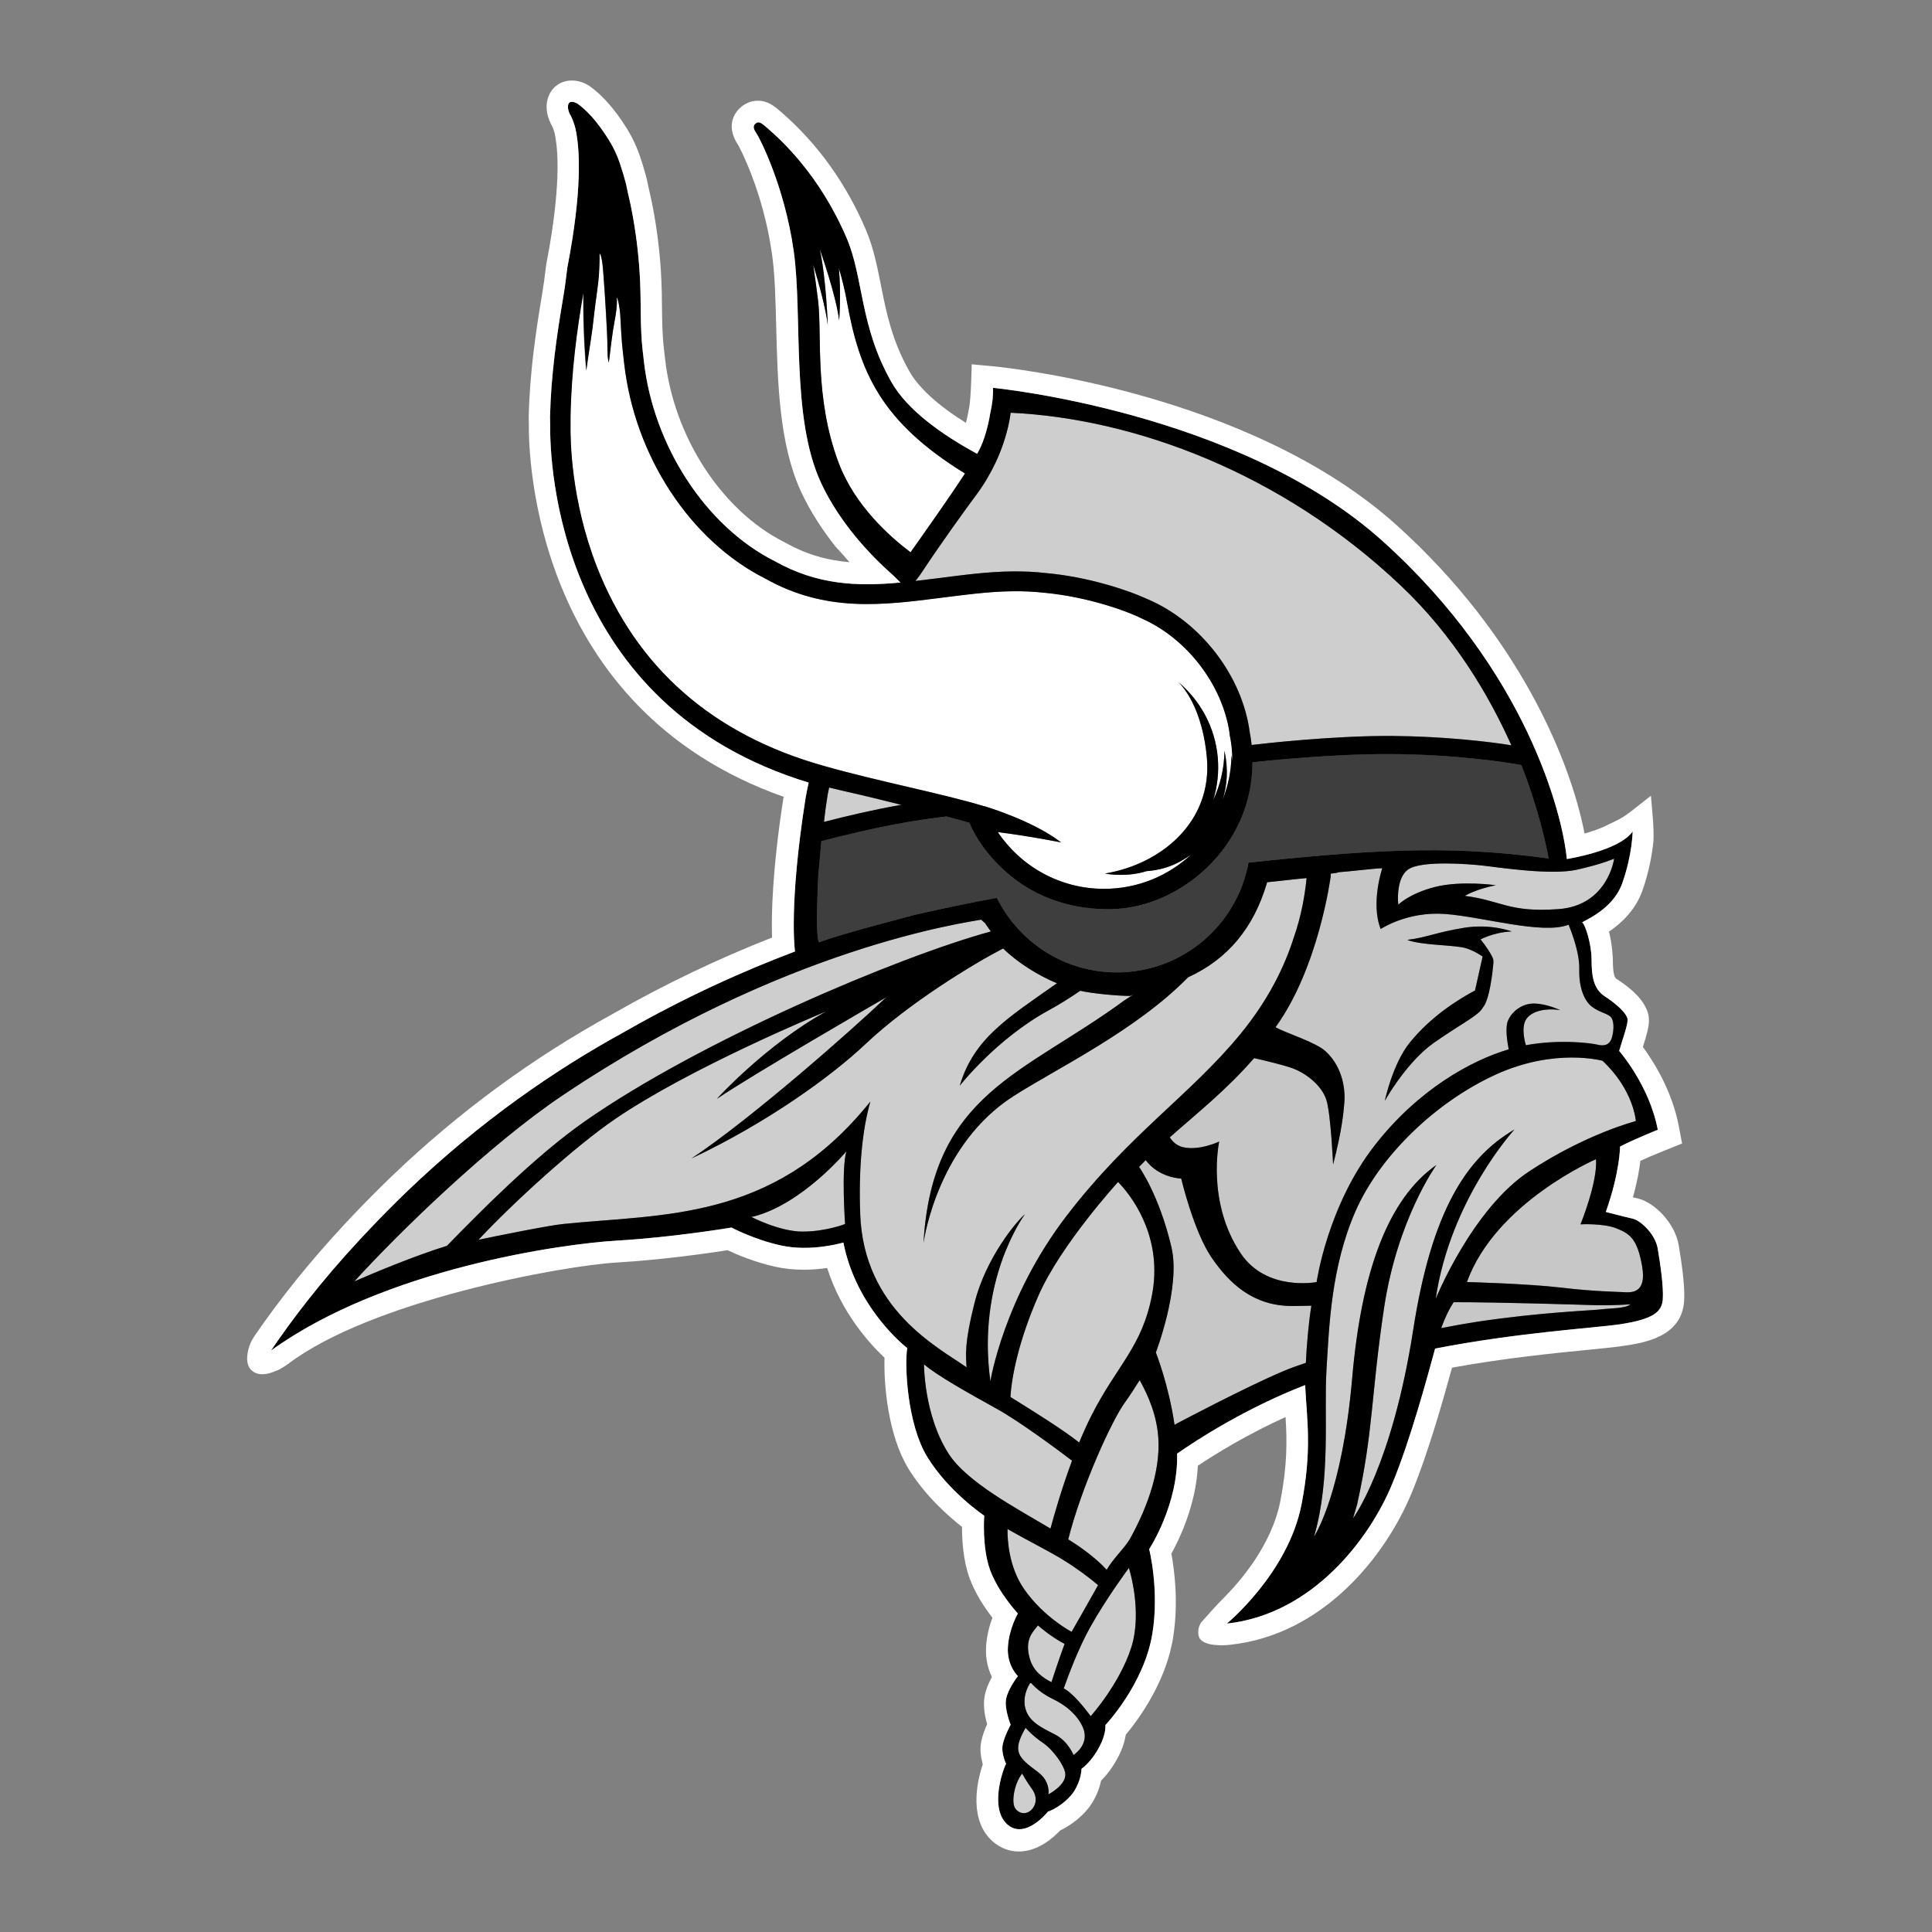<svg width="48" height="48" viewBox="0 0 48 48" fill="none" xmlns="http://www.w3.org/2000/svg">
<rect x="0" y="0" width="48" height="48" fill="#808080" stroke="none"/>
<path d="M24.214 32.359C24.501 31.229 25.28 30.312 25.465 30.165C25.465 30.165 24.255 31.779 24.604 34.316C24.604 34.316 24.937 32.237 26.505 30.197C28.072 28.158 29.578 27.203 30.825 25.679C31.518 24.832 31.912 24.019 32.145 23.288C32.336 22.742 32.423 22.208 32.461 21.815C32.124 21.845 31.802 21.886 31.478 21.918C31.475 21.931 31.474 21.943 31.471 21.952C31.146 23.04 30.516 23.822 29.517 24.28C28.211 25.612 26.263 26.538 25.175 27.235C23.257 28.464 22.942 30.89 22.942 30.89C23.152 27.168 25.434 26.687 27.928 24.858C27.98 24.82 28.105 24.748 28.156 24.71L28.078 24.742C27.767 24.742 27.129 24.684 26.836 24.614C26.563 24.802 26.298 24.966 26.052 25.101C24.748 25.813 23.842 26.974 23.842 26.974C24.194 25.796 25.019 25.299 26.256 24.428C25.794 24.237 25.277 23.915 24.92 23.563C24.191 23.94 22.58 24.918 21.508 25.932C20.65 26.744 19.058 27.894 17.177 28.78C18.655 27.802 21.149 25.604 22.023 24.771C22.023 24.771 18.745 26.664 17.807 27.3C17.807 27.3 19.027 25.953 20.536 25.123C20.536 25.123 17.2 26.49 15.279 27.801C14.286 28.48 12.765 29.862 11.885 30.801C12.246 30.724 13.616 30.446 13.982 30.409C16.449 30.156 19.146 30.348 21.509 27.503C21.547 27.457 21.587 27.41 21.622 27.369C21.416 28.072 21.328 29.058 21.367 30.158C21.453 32.533 23.299 33.471 24.012 33.97C23.994 33.678 23.95 33.387 24.212 32.361L24.214 32.359Z" fill="#CECECE"/>
<path d="M18.707 30.226L18.66 30.231C18.66 30.231 19.36 30.597 19.94 30.597C20.519 30.597 20.995 30.409 20.995 30.409C20.995 30.409 20.899 29.049 21.027 28.603C21.027 28.603 19.926 29.921 18.707 30.226V30.226Z" fill="#CECECE"/>
<path d="M24.458 20.033V20.03C24.458 20.03 25.645 20.378 26.362 20.93C26.362 20.93 25.584 20.771 24.789 20.672C25.36 21.522 26.328 22.083 27.43 22.083C28.264 22.083 29.021 21.76 29.588 21.235C29.452 21.33 29.324 21.403 29.224 21.452C28.952 21.583 28.684 21.629 28.482 21.642C28.028 21.787 27.572 21.725 27.454 21.703C27.463 21.702 27.472 21.697 27.483 21.696C28.851 21.459 30.127 20.414 29.983 18.819C29.921 18.138 29.713 17.411 29.285 16.951C29.82 17.408 30.186 18.061 30.253 18.813C30.287 19.183 30.244 19.543 30.14 19.879C30.314 19.505 30.415 19.09 30.421 18.652C30.522 19.121 30.485 19.522 30.375 19.865C30.511 19.526 30.589 19.159 30.595 18.773C30.604 18.817 30.609 18.86 30.616 18.904C30.616 18.901 30.616 18.898 30.616 18.895C30.616 18.665 30.592 18.44 30.545 18.224V18.192C30.362 17.002 29.491 15.868 28.378 15.37C28.046 15.197 27.033 14.823 25.938 14.724C25.442 14.668 24.91 14.674 24.258 14.742C23.967 14.773 23.684 14.81 23.407 14.845C21.919 15.035 20.516 15.215 19.012 14.372C17.148 13.432 15.769 11.335 15.506 9.033L15.477 8.782C15.439 8.465 15.425 8.129 15.407 7.805C15.381 7.518 15.328 7.361 15.322 7.397C15.319 7.419 15.325 7.445 15.325 7.466C15.326 7.712 15.267 7.956 15.229 8.195C15.184 8.48 15.125 9.023 15.122 9.005C15.117 8.982 15.11 8.959 15.107 8.938C15.094 8.859 15.091 8.779 15.09 8.7C15.088 8.54 15.085 8.378 15.076 8.218C15.056 7.815 14.988 6.639 14.956 6.49C14.948 6.451 14.931 6.317 14.892 6.294C14.896 6.433 14.89 6.572 14.882 6.709C14.867 7.069 14.786 7.496 14.75 7.855C14.715 8.215 14.654 8.569 14.599 8.927C14.583 9.026 14.562 9.223 14.559 9.191C14.559 9.185 14.559 9.178 14.557 9.17C14.538 8.95 14.483 8.244 14.487 7.441V7.277C14.48 7.307 14.475 7.339 14.47 7.371C14.339 8.143 14.184 9.217 14.168 10.375C14.168 10.409 14.171 10.505 14.17 10.557C14.162 10.917 14.178 12.415 14.821 14.068C15.801 16.582 17.7 18.251 20.466 19.026C21.836 19.415 23.378 19.705 24.452 20.03L24.458 20.033Z" fill="white"/>
<path d="M26.634 36.289C26.303 36.037 25.347 35.325 24.763 35C24.046 34.602 23.262 34.164 22.956 33.894C22.956 33.894 22.95 35.154 23.567 36.115C24.026 36.832 25.281 37.486 26.099 37.976C26.169 37.709 26.36 37.026 26.634 36.287V36.289Z" fill="#CECECE"/>
<path d="M25.103 34.707C25.696 35.076 26.415 35.524 26.81 35.839C26.906 35.608 27.008 35.378 27.118 35.163C27.753 33.912 28.375 33.465 28.622 32.161C28.869 30.856 28.249 29.856 27.777 29.364C27.777 29.364 26.357 30.917 25.8 32.184C25.304 33.312 25.131 34.223 25.103 34.705V34.707Z" fill="#CECECE"/>
<path d="M22.36 19.989C22.25 19.961 22.139 19.932 22.026 19.905C21.802 19.848 21.575 19.795 21.347 19.743C21.096 19.685 20.844 19.627 20.597 19.566C20.583 19.629 20.571 19.69 20.56 19.751C20.524 19.972 20.495 20.196 20.469 20.42C21.035 20.274 21.703 20.117 22.347 20.003C22.362 19.999 22.377 19.998 22.391 19.995C22.38 19.992 22.369 19.989 22.359 19.987L22.36 19.989Z" fill="#CECECE"/>
<path d="M23.974 11.763C21.877 10.468 21.355 9.237 21.038 7.475C20.987 7.191 20.919 6.921 20.842 6.665C20.902 7.333 20.848 7.957 20.848 7.957C20.768 7.312 20.365 6.181 20.365 6.181C20.526 6.908 20.566 8.078 20.566 8.078C20.519 7.666 20.339 7.022 20.203 6.573C20.252 6.898 20.292 7.203 20.322 7.454C20.429 8.323 20.223 9.876 20.838 11.504C21.236 12.556 22.102 13.33 22.621 13.719C23.051 13.113 23.602 12.334 23.974 11.762V11.763Z" fill="white"/>
<path d="M38.967 22.974C38.325 23.227 36.827 22.774 35.892 22.707C34.955 22.64 34.301 23.081 34.301 23.081C34.046 22.439 34.34 21.571 34.34 21.571C34.145 21.574 33.442 21.661 33.243 21.671C33.24 21.682 33.169 21.694 33.059 21.706C33.059 21.728 33.059 21.749 33.059 21.77C33.059 21.77 32.763 24.041 31.687 25.52C31.97 25.676 32.679 25.889 32.931 26.118C33.396 26.542 33.42 27.154 33.399 27.397C33.378 27.639 33.341 28.072 33.118 28.93C33.118 28.93 33.063 27.696 32.954 27.332C32.844 26.969 32.43 26.634 32.034 26.513C31.854 26.458 31.524 26.37 31.157 26.288C30.447 27.099 29.733 27.659 29.062 28.257C29.134 28.367 29.233 28.46 29.375 28.498C29.779 28.603 30.288 28.362 30.288 28.362C30.288 28.362 29.965 29.863 30.826 31.142C31.468 32.095 32.709 31.851 32.709 31.851C32.709 31.851 32.976 29.965 34.153 28.455C35.237 27.062 36.56 26.341 37.483 26.069C37.449 25.898 37.393 25.545 37.458 25.372C37.547 25.142 37.8 24.931 38.108 24.931C38.416 24.931 38.769 25.096 38.769 25.096C38.604 25.062 38.174 25.041 37.954 25.271C37.785 25.45 37.863 25.808 37.908 25.966C38.758 25.81 39.539 25.915 39.689 25.952C39.849 25.992 39.995 25.966 40.05 25.764C40.104 25.564 40.104 25.323 39.997 25.243C39.89 25.162 39.716 25.136 39.542 25.002C39.368 24.867 39.222 24.547 39.236 24.079C39.249 23.61 38.969 22.97 38.969 22.97L38.967 22.974ZM36.783 23.337C36.894 23.47 37.091 23.755 37.101 23.854C37.101 23.867 37.101 23.894 37.1 23.931C37.1 23.931 37.1 23.941 37.097 23.957C37.097 23.958 37.097 23.96 37.097 23.961C37.083 24.114 37.01 24.822 36.847 25.02C36.822 25.059 36.795 25.098 36.761 25.131C36.574 25.307 36.246 25.473 35.626 25.903C34.943 26.378 34.404 27.346 34.404 27.346C34.404 27.346 34.598 26.431 35.021 25.908C35.544 25.259 36.226 24.831 36.645 24.608L36.834 23.763C36.69 23.667 36.508 23.568 36.331 23.535C35.965 23.471 35.349 23.479 34.972 23.357C34.973 23.354 34.976 23.349 34.976 23.349C35.428 23.294 35.692 23.162 36.363 23.052C37.034 22.942 37.553 23.14 37.553 23.14C37.101 23.163 36.783 23.339 36.783 23.339V23.337Z" fill="#C7C7C7"/>
<path d="M34.993 21.597C34.663 21.816 34.74 22.478 34.74 22.478C34.74 22.478 35.004 22.204 35.653 22.037C36.303 21.873 37.162 21.993 37.162 21.993C36.666 22.092 36.392 22.257 36.392 22.257C37.316 22.378 37.482 22.675 38.715 22.588C39.949 22.5 40.103 21.333 40.103 21.333C40.103 21.333 39.816 21.465 39.179 21.607C38.54 21.751 37.252 21.552 36.866 21.508C36.48 21.464 35.324 21.375 34.994 21.597H34.993Z" fill="#CECECE"/>
<path d="M22.745 14.434C22.941 14.412 23.141 14.386 23.346 14.36C23.626 14.323 23.913 14.286 24.208 14.256C24.894 14.183 25.462 14.177 25.988 14.238C27.031 14.332 28.03 14.663 28.505 14.884C29.826 15.443 30.866 16.788 31.051 18.195H31.049C31.057 18.234 31.065 18.273 31.071 18.312C31.074 18.328 31.075 18.341 31.077 18.356C31.084 18.407 31.091 18.457 31.097 18.508C31.425 18.469 33.147 18.274 34.584 18.283C35.865 18.292 37.002 18.425 37.55 18.515C36.988 17.263 36.119 15.794 34.807 14.55C31.838 11.739 28.171 10.395 25.108 10.255C25.108 10.255 25.06 10.804 24.729 11.505C24.612 11.754 24.459 12.023 24.258 12.293C23.97 12.68 23.393 13.476 22.862 14.279C22.844 14.306 22.745 14.433 22.745 14.433V14.434Z" fill="#CECECE"/>
<path d="M26.624 40.542C26.624 40.542 26.935 39.994 27.282 39.382C27.065 39.198 26.772 38.977 26.41 38.752C26.082 38.55 25.521 38.269 25.031 37.987C25.028 38.254 25.062 38.929 25.443 39.478C25.928 40.18 26.624 40.54 26.624 40.54V40.542Z" fill="#CECECE"/>
<path d="M24.618 23.14C24.569 23.073 24.52 23.005 24.475 22.934L24.374 22.848C24.034 22.916 19.48 23.514 13.972 27.217C12.147 28.443 9.909 30.62 8.803 31.834C9.276 31.627 10.297 31.2 11.104 30.951C11.927 30.104 13.282 28.733 14.522 27.863C17.396 25.851 22.311 23.769 24.618 23.14V23.14Z" fill="#CECECE"/>
<path d="M37.992 29.101C39.413 28.165 40.642 27.853 40.642 27.853C40.642 27.853 40.593 27.084 39.817 26.355C39.817 26.355 38.639 26.024 37.164 26.696C35.687 27.368 34.282 28.709 33.675 30.097C33.069 31.485 33.022 32.952 32.957 34.032C32.891 35.112 33.071 36.725 32.647 38.177C32.647 38.177 33.343 37.148 33.596 34.242C33.825 31.605 34.478 29.792 35.689 28.943C35.689 28.943 34.72 30.287 34.389 32.49C34.058 34.693 34.125 35.552 33.718 37.381L33.617 37.724C33.617 37.724 34.587 36.426 35.112 33.042C35.571 30.084 36.438 28.757 37.628 28.063C37.628 28.063 36.035 29.793 35.67 32.27C35.67 32.27 36.574 30.039 37.994 29.102L37.992 29.101Z" fill="#CECECE"/>
<path d="M30.097 31.238C29.654 30.585 29.347 29.28 29.347 29.28C29.347 29.28 28.792 29.268 28.464 28.821C28.409 28.878 28.354 28.933 28.299 28.991C28.299 28.991 28.799 29.685 29.104 30.991C29.336 31.984 28.715 33.601 28.715 33.601C28.715 33.601 29.037 34.412 29.181 35.399C29.2 35.387 29.22 35.375 29.24 35.364C29.24 35.364 30.973 34.446 31.904 34.057C32.05 33.996 32.236 33.929 32.444 33.858C32.463 33.469 32.502 32.936 32.581 32.438C32.402 32.443 32.238 32.446 32.099 32.446C31.141 32.446 30.544 31.891 30.099 31.238H30.097Z" fill="#C7C7C7"/>
<path d="M39.606 32.425C39.133 32.411 37.28 32.351 36.128 32.351C36.123 32.351 36.119 32.351 36.114 32.351C35.998 32.533 35.907 32.725 35.806 32.995C36.128 32.932 36.438 32.876 36.721 32.833C38.291 32.597 39.582 32.556 39.791 32.528C40 32.501 40.373 32.514 40.512 32.403C40.512 32.403 40.078 32.438 39.606 32.425V32.425Z" fill="#C7C7C7"/>
<path d="M25.588 41.222C25.678 41.523 25.901 41.678 26.122 41.794C26.264 41.343 26.448 40.842 26.448 40.842C26.111 40.671 25.785 40.383 25.785 40.383C25.66 40.545 25.442 40.731 25.587 41.222H25.588Z" fill="#CECECE"/>
<path d="M40.158 30.516C39.827 30.384 39.266 30.417 39.266 30.417C39.266 30.417 39.696 29.37 39.652 28.799C39.652 28.799 37.159 29.872 36.445 31.851C36.445 31.851 37.94 31.889 38.778 31.988C39.615 32.087 40.16 32.09 40.346 32.103C40.534 32.113 40.918 32.135 40.798 31.453C40.677 30.769 40.489 30.649 40.158 30.516V30.516Z" fill="#C7C7C7"/>
<path d="M25.394 44.063C25.198 44.307 25.109 44.796 25.233 44.943C25.356 45.089 25.53 45.071 25.639 44.949C25.747 44.827 25.779 44.635 25.628 44.432C25.507 44.267 25.394 44.063 25.394 44.063Z" fill="#CECECE"/>
<path d="M28.314 34.287C28.209 34.457 28.041 34.717 27.944 34.85C27.632 35.27 26.866 36.939 26.54 38.246C26.638 38.307 26.726 38.363 26.801 38.415C27.161 38.667 27.373 38.868 27.494 39.003C27.651 38.725 27.957 38.441 28.079 38.22C28.529 37.404 28.874 36.44 28.761 35.561C28.685 34.959 28.413 34.478 28.313 34.287H28.314Z" fill="#CECECE"/>
<path d="M25.909 43.298C25.648 43.121 25.48 42.925 25.48 42.925C25.132 43.523 25.3 43.663 25.781 44.018C26.109 44.261 26.046 44.578 26.046 44.578C26.046 44.578 26.496 44.349 26.467 44.061C26.447 43.869 26.171 43.475 25.91 43.298H25.909Z" fill="#CECECE"/>
<path d="M27.08 40.437C26.802 40.937 26.552 41.594 26.427 41.947C26.453 41.962 26.479 41.977 26.502 41.992C26.763 42.168 27.097 42.638 27.097 42.638C27.097 42.638 27.812 41.841 28.104 40.938C28.395 40.035 28.047 38.955 28.047 38.955C28.047 38.955 27.478 39.721 27.08 40.438V40.437Z" fill="#CECECE"/>
<path d="M26.15 42.206C25.793 42.035 25.605 41.797 25.605 41.797C25.605 41.797 25.392 42.086 25.471 42.427C25.55 42.769 25.867 42.917 26.205 43.088C26.542 43.259 26.67 43.602 26.67 43.602C26.909 43.434 27.028 43.176 26.896 42.896C26.763 42.615 26.508 42.377 26.151 42.206H26.15Z" fill="#CECECE"/>
<path d="M37.797 19.008C37.402 18.935 36.145 18.744 34.583 18.733C33.164 18.724 31.453 18.901 31.115 18.939C31.115 18.941 31.115 18.942 31.115 18.945C31.114 21.057 29.297 22.562 27.605 22.588C25.05 22.626 24.109 20.567 24.09 20.445C23.909 20.392 23.714 20.338 23.512 20.285C23.174 20.326 22.811 20.378 22.429 20.445C21.724 20.568 20.998 20.742 20.406 20.896C20.379 21.209 20.333 21.711 20.332 21.755C20.248 23.532 20.359 23.409 20.359 23.409C20.875 23.207 22.775 22.719 22.775 22.719C23.332 22.59 23.993 22.451 24.766 22.308C25.311 23.404 26.44 24.158 27.747 24.158C29.379 24.158 30.735 22.983 31.019 21.433C34.586 21.046 36.273 21.035 38.476 21.328C38.245 20.1 37.799 19.008 37.799 19.008H37.797Z" fill="#3E3E3E"/>
<path d="M37.554 23.14C37.554 23.14 37.037 22.942 36.366 23.052C35.693 23.162 35.429 23.294 34.978 23.349C34.978 23.349 34.975 23.354 34.973 23.357C35.35 23.48 35.966 23.471 36.332 23.535C36.509 23.567 36.691 23.667 36.836 23.763L36.647 24.608C36.225 24.832 35.544 25.259 35.022 25.908C34.982 25.956 34.944 26.01 34.909 26.066C34.892 26.089 34.877 26.113 34.863 26.14C34.843 26.172 34.825 26.203 34.808 26.236C34.787 26.274 34.767 26.313 34.747 26.355C34.727 26.394 34.709 26.434 34.692 26.474C34.618 26.641 34.558 26.809 34.514 26.951C34.508 26.968 34.503 26.985 34.499 27C34.465 27.111 34.441 27.203 34.425 27.265C34.422 27.274 34.421 27.282 34.419 27.29C34.419 27.296 34.416 27.302 34.415 27.308C34.412 27.32 34.41 27.331 34.409 27.337C34.409 27.34 34.409 27.343 34.409 27.345C34.418 27.329 34.465 27.244 34.544 27.12C34.563 27.093 34.581 27.064 34.602 27.032C34.755 26.803 34.987 26.486 35.263 26.214C35.301 26.176 35.341 26.138 35.38 26.103C35.461 26.031 35.544 25.964 35.629 25.904C36.248 25.474 36.576 25.308 36.764 25.133C36.797 25.098 36.825 25.059 36.849 25.021C37.013 24.823 37.086 24.114 37.1 23.963V23.958C37.1 23.943 37.103 23.932 37.103 23.932C37.103 23.906 37.103 23.885 37.103 23.871V23.856C37.092 23.757 36.894 23.47 36.784 23.339C36.784 23.339 37.103 23.162 37.554 23.14V23.14ZM37.554 23.14C37.554 23.14 37.037 22.942 36.366 23.052C35.693 23.162 35.429 23.294 34.978 23.349C34.978 23.349 34.975 23.354 34.973 23.357C35.35 23.48 35.966 23.471 36.332 23.535C36.509 23.567 36.691 23.667 36.836 23.763L36.647 24.608C36.225 24.832 35.544 25.259 35.022 25.908C34.982 25.956 34.944 26.01 34.909 26.066C34.892 26.089 34.877 26.113 34.863 26.14C34.843 26.172 34.825 26.203 34.808 26.236C34.787 26.274 34.767 26.313 34.747 26.355C34.727 26.394 34.709 26.434 34.692 26.474C34.618 26.641 34.558 26.809 34.514 26.951C34.508 26.968 34.503 26.985 34.499 27C34.465 27.111 34.441 27.203 34.425 27.265C34.422 27.274 34.421 27.282 34.419 27.29C34.419 27.296 34.416 27.302 34.415 27.308C34.412 27.32 34.41 27.331 34.409 27.337C34.409 27.34 34.409 27.343 34.409 27.345C34.418 27.329 34.465 27.244 34.544 27.12C34.563 27.093 34.581 27.064 34.602 27.032C34.755 26.803 34.987 26.486 35.263 26.214C35.301 26.176 35.341 26.138 35.38 26.103C35.461 26.031 35.544 25.964 35.629 25.904C36.248 25.474 36.576 25.308 36.764 25.133C36.797 25.098 36.825 25.059 36.849 25.021C37.013 24.823 37.086 24.114 37.1 23.963V23.958C37.1 23.943 37.103 23.932 37.103 23.932C37.103 23.906 37.103 23.885 37.103 23.871V23.856C37.092 23.757 36.894 23.47 36.784 23.339C36.784 23.339 37.103 23.162 37.554 23.14V23.14ZM37.554 23.14C37.554 23.14 37.037 22.942 36.366 23.052C35.693 23.162 35.429 23.294 34.978 23.349C34.978 23.349 34.975 23.354 34.973 23.357C35.35 23.48 35.966 23.471 36.332 23.535C36.509 23.567 36.691 23.667 36.836 23.763L36.647 24.608C36.225 24.832 35.544 25.259 35.022 25.908C34.982 25.956 34.944 26.01 34.909 26.066C34.892 26.089 34.877 26.113 34.863 26.14C34.843 26.172 34.825 26.203 34.808 26.236C34.787 26.274 34.767 26.313 34.747 26.355C34.727 26.394 34.709 26.434 34.692 26.474C34.618 26.641 34.558 26.809 34.514 26.951C34.508 26.968 34.503 26.985 34.499 27C34.465 27.111 34.441 27.203 34.425 27.265C34.422 27.274 34.421 27.282 34.419 27.29C34.419 27.296 34.416 27.302 34.415 27.308C34.412 27.32 34.41 27.331 34.409 27.337C34.409 27.34 34.409 27.343 34.409 27.345C34.418 27.329 34.465 27.244 34.544 27.12C34.563 27.093 34.581 27.064 34.602 27.032C34.755 26.803 34.987 26.486 35.263 26.214C35.301 26.176 35.341 26.138 35.38 26.103C35.461 26.031 35.544 25.964 35.629 25.904C36.248 25.474 36.576 25.308 36.764 25.133C36.797 25.098 36.825 25.059 36.849 25.021C37.013 24.823 37.086 24.114 37.1 23.963V23.958C37.1 23.943 37.103 23.932 37.103 23.932C37.103 23.906 37.103 23.885 37.103 23.871V23.856C37.092 23.757 36.894 23.47 36.784 23.339C36.784 23.339 37.103 23.162 37.554 23.14V23.14ZM37.554 23.14C37.554 23.14 37.037 22.942 36.366 23.052C35.693 23.162 35.429 23.294 34.978 23.349C34.978 23.349 34.975 23.354 34.973 23.357C35.35 23.48 35.966 23.471 36.332 23.535C36.509 23.567 36.691 23.667 36.836 23.763L36.647 24.608C36.225 24.832 35.544 25.259 35.022 25.908C34.982 25.956 34.944 26.01 34.909 26.066C34.892 26.089 34.877 26.113 34.863 26.14C34.843 26.172 34.825 26.203 34.808 26.236C34.787 26.274 34.767 26.313 34.747 26.355C34.727 26.394 34.709 26.434 34.692 26.474C34.618 26.641 34.558 26.809 34.514 26.951C34.508 26.968 34.503 26.985 34.499 27C34.465 27.111 34.441 27.203 34.425 27.265C34.422 27.274 34.421 27.282 34.419 27.29C34.419 27.296 34.416 27.302 34.415 27.308C34.412 27.32 34.41 27.331 34.409 27.337C34.409 27.34 34.409 27.343 34.409 27.345C34.418 27.329 34.465 27.244 34.544 27.12C34.563 27.093 34.581 27.064 34.602 27.032C34.755 26.803 34.987 26.486 35.263 26.214C35.301 26.176 35.341 26.138 35.38 26.103C35.461 26.031 35.544 25.964 35.629 25.904C36.248 25.474 36.576 25.308 36.764 25.133C36.797 25.098 36.825 25.059 36.849 25.021C37.013 24.823 37.086 24.114 37.1 23.963V23.958C37.1 23.943 37.103 23.932 37.103 23.932C37.103 23.906 37.103 23.885 37.103 23.871V23.856C37.092 23.757 36.894 23.47 36.784 23.339C36.784 23.339 37.103 23.162 37.554 23.14V23.14ZM37.554 23.14C37.554 23.14 37.037 22.942 36.366 23.052C35.693 23.162 35.429 23.294 34.978 23.349C34.978 23.349 34.975 23.354 34.973 23.357C35.35 23.48 35.966 23.471 36.332 23.535C36.509 23.567 36.691 23.667 36.836 23.763L36.647 24.608C36.225 24.832 35.544 25.259 35.022 25.908C34.982 25.956 34.944 26.01 34.909 26.066C34.892 26.089 34.877 26.113 34.863 26.14C34.843 26.172 34.825 26.203 34.808 26.236C34.787 26.274 34.767 26.313 34.747 26.355C34.727 26.394 34.709 26.434 34.692 26.474C34.618 26.641 34.558 26.809 34.514 26.951C34.508 26.968 34.503 26.985 34.499 27C34.465 27.111 34.441 27.203 34.425 27.265C34.422 27.274 34.421 27.282 34.419 27.29C34.419 27.296 34.416 27.302 34.415 27.308C34.412 27.32 34.41 27.331 34.409 27.337C34.409 27.34 34.409 27.343 34.409 27.345C34.418 27.329 34.465 27.244 34.544 27.12C34.563 27.093 34.581 27.064 34.602 27.032C34.755 26.803 34.987 26.486 35.263 26.214C35.301 26.176 35.341 26.138 35.38 26.103C35.461 26.031 35.544 25.964 35.629 25.904C36.248 25.474 36.576 25.308 36.764 25.133C36.797 25.098 36.825 25.059 36.849 25.021C37.013 24.823 37.086 24.114 37.1 23.963V23.958C37.1 23.943 37.103 23.932 37.103 23.932C37.103 23.906 37.103 23.885 37.103 23.871V23.856C37.092 23.757 36.894 23.47 36.784 23.339C36.784 23.339 37.103 23.162 37.554 23.14V23.14ZM37.554 23.14C37.554 23.14 37.037 22.942 36.366 23.052C35.693 23.162 35.429 23.294 34.978 23.349C34.978 23.349 34.975 23.354 34.973 23.357C35.35 23.48 35.966 23.471 36.332 23.535C36.509 23.567 36.691 23.667 36.836 23.763L36.647 24.608C36.225 24.832 35.544 25.259 35.022 25.908C34.982 25.956 34.944 26.01 34.909 26.066C34.892 26.089 34.877 26.113 34.863 26.14C34.843 26.172 34.825 26.203 34.808 26.236C34.787 26.274 34.767 26.313 34.747 26.355C34.727 26.394 34.709 26.434 34.692 26.474C34.618 26.641 34.558 26.809 34.514 26.951C34.508 26.968 34.503 26.985 34.499 27C34.465 27.111 34.441 27.203 34.425 27.265C34.422 27.274 34.421 27.282 34.419 27.29C34.419 27.296 34.416 27.302 34.415 27.308C34.412 27.32 34.41 27.331 34.409 27.337C34.409 27.34 34.409 27.343 34.409 27.345C34.418 27.329 34.465 27.244 34.544 27.12C34.563 27.093 34.581 27.064 34.602 27.032C34.755 26.803 34.987 26.486 35.263 26.214C35.301 26.176 35.341 26.138 35.38 26.103C35.461 26.031 35.544 25.964 35.629 25.904C36.248 25.474 36.576 25.308 36.764 25.133C36.797 25.098 36.825 25.059 36.849 25.021C37.013 24.823 37.086 24.114 37.1 23.963V23.958C37.1 23.943 37.103 23.932 37.103 23.932C37.103 23.906 37.103 23.885 37.103 23.871V23.856C37.092 23.757 36.894 23.47 36.784 23.339C36.784 23.339 37.103 23.162 37.554 23.14V23.14ZM41.186 31.026C41.125 30.652 40.75 30.318 40.562 30.277C40.375 30.235 39.896 30.11 39.896 30.11C40.25 29.111 40.25 28.486 40.25 28.486C40.562 28.319 41.186 28.069 41.186 28.069C40.979 26.965 40.228 26.11 40.228 26.11C40.291 25.882 40.437 25.487 40.437 25.34C40.437 25.194 40.166 24.945 39.874 24.757C39.583 24.57 39.542 24.237 39.542 23.84C39.542 23.444 39.376 22.945 39.313 22.924C39.251 22.904 40.056 22.649 40.306 21.94C40.556 21.232 40.562 20.657 40.562 20.657C40.23 21.142 38.927 21.342 38.927 21.342C38.823 20.237 37.937 16.675 34.355 13.447C30.773 10.219 24.67 9.635 24.67 9.635C24.679 9.815 24.656 10.029 24.603 10.264C24.552 10.567 24.464 10.926 24.31 11.216C24.301 11.232 24.288 11.254 24.276 11.274C23.434 10.817 22.549 10.204 22.144 9.487C21.358 8.099 21.456 6.904 21.039 5.925C20.357 4.322 19.373 3.451 19.08 3.196C18.913 3.05 18.856 3.001 18.769 3.071C18.684 3.139 18.74 3.239 18.81 3.342C18.876 3.44 19.489 4.622 19.718 6.227C19.947 7.83 19.643 10.361 20.394 11.986C20.861 12.997 21.633 13.798 22.15 14.259C22.168 14.274 22.186 14.291 22.203 14.306L22.371 14.472C21.3 14.573 20.304 14.535 19.245 13.94C17.543 13.083 16.237 11.089 15.997 8.979L15.968 8.726C15.901 8.148 15.929 7.57 15.903 6.99C15.88 6.464 15.822 5.939 15.73 5.42C15.691 5.191 15.643 4.966 15.588 4.74C15.587 4.737 15.587 4.735 15.587 4.732C15.564 4.595 15.524 4.459 15.485 4.325C15.459 4.236 15.43 4.148 15.401 4.058C15.334 3.861 15.247 3.672 15.135 3.492C15.001 3.275 14.853 3.065 14.681 2.877C14.579 2.766 14.469 2.66 14.345 2.574C14.345 2.574 14.231 2.502 14.153 2.543C14.153 2.543 14.051 2.615 14.159 2.837C14.159 2.837 14.187 2.882 14.219 2.958C14.237 3.001 14.257 3.054 14.275 3.115C14.292 3.17 14.306 3.23 14.316 3.294C14.402 3.751 14.463 4.737 14.101 6.618L14.098 6.624C14.066 6.897 14.031 7.17 13.984 7.441C13.834 8.322 13.689 9.321 13.665 10.358C13.665 10.404 13.671 10.538 13.669 10.566C13.659 11.489 13.836 17.539 20.092 19.444C20.063 19.574 20.035 19.699 20.015 19.819C19.593 22.487 19.748 23.612 19.748 23.612C19.748 23.612 19.748 23.622 19.752 23.639C18.472 24.121 17.024 24.771 15.498 25.644C13.791 26.579 11.94 27.851 10.127 29.587C9.787 29.915 9.468 30.237 9.166 30.557C9.093 30.634 9.02 30.711 8.946 30.789C8.943 30.795 8.937 30.8 8.933 30.805C7.976 31.834 7.255 32.783 6.731 33.555C9.558 31.514 13.975 30.902 15.325 30.823C16.74 30.74 18.174 30.498 18.174 30.498C18.174 30.498 18.734 30.797 19.402 30.943C20.16 31.111 20.954 30.87 20.954 30.87C21.239 32.338 22.27 33.28 22.54 33.492C22.47 33.933 22.542 35.389 23.038 36.197C23.571 37.068 24.453 37.656 24.453 37.656C24.453 37.656 24.392 38.444 24.6 39.009C24.807 39.573 25.289 40.087 25.289 40.087C25.289 40.087 25.07 40.456 25.041 40.92C25.012 41.384 25.289 41.642 25.289 41.642C25.289 41.642 25.037 41.965 24.995 42.217C24.953 42.47 25.109 42.85 25.109 42.85C25.109 42.85 24.957 43.127 24.912 43.341C24.867 43.556 24.995 43.82 24.995 43.82C24.892 44.02 24.589 44.958 25.036 45.335C25.481 45.712 26.037 45.008 26.037 45.008C26.207 44.958 26.529 44.746 26.682 44.508C26.87 44.217 26.87 43.945 26.87 43.945C26.87 43.945 27.109 43.789 27.317 43.393C27.487 43.071 27.463 42.859 27.463 42.859C27.463 42.859 28.432 41.841 28.633 40.571C28.805 39.488 28.551 38.488 28.551 38.488C28.551 38.488 29.278 37.381 29.245 36.115C29.741 35.768 30.937 34.992 32.425 34.412C32.468 35.267 32.602 36.006 32.335 37.379C32.001 39.088 30.48 40.337 30.48 40.337C32.605 40.108 34.023 38.234 34.584 36.879C35.043 35.775 35.461 34.212 35.655 33.505C37.728 33.102 39.621 32.995 40.25 32.901C41.083 32.775 41.292 32.589 41.312 32.277C41.333 31.964 41.249 31.401 41.186 31.026V31.026ZM39.543 25.006C39.717 25.14 39.891 25.168 39.998 25.247C40.105 25.328 40.105 25.569 40.051 25.769C39.998 25.969 39.85 25.996 39.69 25.956C39.54 25.918 38.759 25.813 37.91 25.969C37.864 25.811 37.786 25.453 37.955 25.274C38.175 25.046 38.598 25.066 38.765 25.098C38.726 25.079 38.399 24.933 38.109 24.933C37.801 24.933 37.548 25.143 37.46 25.374C37.394 25.546 37.45 25.9 37.484 26.071C36.561 26.342 35.239 27.064 34.154 28.457C32.978 29.967 32.712 31.852 32.712 31.852C32.712 31.852 31.471 32.096 30.828 31.143C29.966 29.863 30.291 28.362 30.291 28.362C30.291 28.362 29.78 28.603 29.378 28.498C29.236 28.461 29.135 28.368 29.063 28.257C29.736 27.66 30.45 27.101 31.159 26.289C31.525 26.37 31.855 26.458 32.035 26.515C32.431 26.635 32.845 26.971 32.956 27.334C33.066 27.697 33.121 28.931 33.121 28.931C33.344 28.072 33.379 27.641 33.4 27.396C33.423 27.155 33.397 26.542 32.933 26.118C32.682 25.889 31.972 25.677 31.69 25.522C32.766 24.04 33.062 21.77 33.062 21.77C33.062 21.749 33.062 21.728 33.062 21.706C33.171 21.694 33.243 21.683 33.246 21.671C33.444 21.661 34.148 21.574 34.343 21.571C34.343 21.571 34.049 22.439 34.303 23.081C34.303 23.081 34.958 22.64 35.894 22.707C36.83 22.774 38.328 23.229 38.97 22.974C38.97 22.974 39.251 23.616 39.237 24.085C39.225 24.551 39.371 24.873 39.545 25.006H39.543ZM39.179 21.607C39.816 21.464 40.103 21.333 40.103 21.333C40.103 21.333 39.949 22.5 38.715 22.587C37.483 22.675 37.318 22.378 36.392 22.257C36.392 22.257 36.668 22.091 37.164 21.993C37.164 21.993 36.303 21.871 35.653 22.036C35.005 22.202 34.74 22.477 34.74 22.477C34.74 22.477 34.663 21.816 34.993 21.596C35.324 21.375 36.48 21.464 36.865 21.508C37.251 21.552 38.54 21.751 39.179 21.607ZM38.476 21.328C36.273 21.035 34.587 21.046 31.019 21.433C30.735 22.983 29.379 24.159 27.747 24.159C26.439 24.159 25.311 23.404 24.766 22.307C23.992 22.451 23.33 22.59 22.774 22.719C22.774 22.719 20.873 23.207 20.359 23.409C20.359 23.409 20.246 23.532 20.33 21.755C20.333 21.712 20.377 21.209 20.406 20.898C20.998 20.744 21.726 20.57 22.429 20.445C22.81 20.378 23.173 20.326 23.512 20.285C23.713 20.338 23.909 20.391 24.09 20.445C24.11 20.567 25.051 22.626 27.606 22.588C29.298 22.562 31.115 21.056 31.117 18.945V18.939C31.454 18.902 33.165 18.724 34.584 18.735C36.146 18.745 37.403 18.934 37.798 19.008C37.798 19.008 38.245 20.102 38.476 21.328V21.328ZM20.472 20.42C20.496 20.196 20.526 19.972 20.562 19.751C20.574 19.69 20.586 19.627 20.6 19.566C20.847 19.626 21.099 19.684 21.35 19.741C21.576 19.795 21.803 19.848 22.028 19.905C22.14 19.932 22.252 19.96 22.362 19.989C22.372 19.99 22.383 19.993 22.394 19.996C22.378 19.999 22.363 20.001 22.348 20.004C21.704 20.117 21.036 20.274 20.472 20.42ZM24.729 11.507C25.06 10.805 25.108 10.254 25.108 10.254C28.169 10.396 31.838 11.739 34.805 14.552C36.119 15.795 36.988 17.264 37.55 18.517C37.002 18.428 35.865 18.294 34.584 18.285C33.147 18.276 31.425 18.469 31.097 18.509C31.091 18.457 31.084 18.407 31.077 18.356C31.077 18.341 31.072 18.327 31.071 18.312C31.065 18.273 31.057 18.234 31.049 18.195C30.866 16.788 29.825 15.443 28.505 14.884C28.03 14.663 27.031 14.331 25.988 14.238C25.46 14.177 24.894 14.183 24.208 14.256C23.912 14.286 23.626 14.325 23.346 14.36C23.141 14.386 22.941 14.411 22.743 14.434C22.743 14.434 22.844 14.308 22.861 14.28C23.391 13.478 23.968 12.681 24.256 12.294C24.456 12.024 24.61 11.755 24.728 11.507H24.729ZM20.839 11.507C20.223 9.879 20.43 8.326 20.324 7.457C20.292 7.206 20.252 6.901 20.203 6.575C20.34 7.025 20.519 7.669 20.566 8.081C20.566 8.081 20.526 6.914 20.366 6.187C20.389 6.255 20.771 7.333 20.848 7.959C20.848 7.959 20.902 7.333 20.842 6.666C20.919 6.923 20.987 7.193 21.038 7.476C21.355 9.238 21.877 10.47 23.976 11.765C23.602 12.337 23.051 13.116 22.623 13.722C22.104 13.333 21.237 12.561 20.839 11.507V11.507ZM14.827 14.073C14.184 12.419 14.17 10.921 14.176 10.561C14.177 10.509 14.176 10.412 14.176 10.38C14.191 9.22 14.347 8.146 14.478 7.374C14.484 7.344 14.489 7.312 14.493 7.281L14.496 7.446C14.492 8.248 14.547 8.955 14.566 9.174C14.566 9.182 14.566 9.188 14.566 9.196C14.569 9.228 14.591 9.031 14.606 8.932C14.659 8.575 14.72 8.219 14.756 7.859C14.792 7.501 14.873 7.074 14.888 6.714C14.894 6.575 14.9 6.436 14.896 6.299C14.937 6.322 14.952 6.456 14.961 6.494C14.992 6.644 15.061 7.82 15.081 8.222C15.09 8.383 15.093 8.543 15.094 8.705C15.096 8.784 15.097 8.863 15.111 8.943C15.113 8.964 15.12 8.987 15.125 9.01C15.131 9.01 15.187 8.48 15.232 8.2C15.27 7.959 15.329 7.714 15.328 7.47C15.328 7.449 15.322 7.422 15.325 7.402C15.331 7.365 15.384 7.521 15.41 7.808C15.428 8.132 15.442 8.468 15.48 8.785L15.509 9.037C15.772 11.339 17.151 13.437 19.015 14.376C20.519 15.22 21.922 15.04 23.41 14.849C23.686 14.814 23.97 14.777 24.259 14.747C24.911 14.678 25.443 14.672 25.939 14.727C27.034 14.826 28.047 15.2 28.38 15.373C29.492 15.871 30.363 17.005 30.546 18.195V18.227C30.593 18.443 30.618 18.668 30.618 18.898V18.905C30.61 18.861 30.605 18.82 30.596 18.774C30.59 19.16 30.512 19.528 30.377 19.867C30.486 19.523 30.523 19.122 30.422 18.654C30.418 19.093 30.316 19.507 30.142 19.88C30.245 19.545 30.288 19.185 30.255 18.814C30.186 18.064 29.821 17.411 29.286 16.953C29.715 17.412 29.924 18.14 29.985 18.822C30.128 20.416 28.853 21.461 27.486 21.697C27.475 21.699 27.466 21.702 27.457 21.705C27.574 21.725 28.03 21.789 28.485 21.644C28.686 21.629 28.955 21.584 29.227 21.452C29.327 21.404 29.454 21.331 29.591 21.235C29.024 21.76 28.265 22.083 27.431 22.083C26.329 22.083 25.361 21.523 24.79 20.674C25.585 20.773 26.363 20.93 26.363 20.93C25.646 20.378 24.459 20.03 24.459 20.03V20.034C23.385 19.709 21.843 19.42 20.473 19.031C17.707 18.256 15.808 16.587 14.827 14.073V14.073ZM11.105 30.952C10.298 31.201 9.278 31.63 8.805 31.836C9.909 30.621 12.147 28.445 13.972 27.218C19.48 23.516 24.035 22.918 24.375 22.849L24.474 22.936C24.52 23.008 24.569 23.075 24.618 23.142C22.311 23.772 17.396 25.853 14.522 27.865C13.282 28.734 11.929 30.106 11.105 30.952ZM20.996 30.411C20.996 30.411 20.52 30.599 19.941 30.599C19.361 30.599 18.661 30.232 18.661 30.232L18.708 30.228C19.927 29.923 21.028 28.605 21.028 28.605C20.9 29.05 20.996 30.411 20.996 30.411V30.411ZM21.372 30.158C21.331 29.059 21.419 28.074 21.625 27.369C21.591 27.41 21.552 27.457 21.514 27.503C19.149 30.348 16.453 30.156 13.985 30.411C13.621 30.448 12.249 30.725 11.888 30.803C12.768 29.862 14.289 28.48 15.282 27.802C17.142 26.533 20.33 25.209 20.528 25.128C19.024 25.961 17.81 27.302 17.81 27.302C18.719 26.686 21.825 24.89 22.017 24.779C21.135 25.619 18.653 27.805 17.18 28.782C19.061 27.894 20.653 26.744 21.511 25.932C22.583 24.919 24.194 23.941 24.923 23.564C25.28 23.917 25.799 24.239 26.261 24.429C25.024 25.3 24.198 25.798 23.845 26.975C23.845 26.975 24.751 25.813 26.055 25.101C26.301 24.968 26.566 24.803 26.839 24.616C27.132 24.684 27.77 24.744 28.081 24.744L28.157 24.71C28.107 24.748 27.982 24.82 27.93 24.858C25.44 26.686 23.161 27.166 22.945 30.875C22.977 30.666 23.349 28.406 25.178 27.235C26.264 26.539 28.212 25.613 29.518 24.281C30.517 23.824 31.147 23.041 31.472 21.953C31.475 21.944 31.478 21.931 31.48 21.92C31.803 21.888 32.125 21.847 32.462 21.816C32.424 22.21 32.337 22.744 32.146 23.288C31.913 24.019 31.519 24.832 30.827 25.68C29.579 27.204 28.073 28.158 26.506 30.199C24.938 32.238 24.606 34.318 24.606 34.318C24.265 31.849 25.401 30.255 25.463 30.17C25.274 30.321 24.5 31.236 24.215 32.361C23.954 33.387 23.999 33.678 24.015 33.97C23.301 33.471 21.457 32.534 21.372 30.158V30.158ZM28.624 32.162C28.378 33.466 27.754 33.912 27.12 35.163C27.011 35.379 26.908 35.608 26.812 35.839C26.416 35.524 25.698 35.077 25.105 34.708C25.131 34.225 25.304 33.315 25.802 32.185C26.358 30.92 27.779 29.366 27.779 29.366C28.252 29.856 28.871 30.858 28.624 32.162V32.162ZM23.567 36.116C22.951 35.155 22.957 33.895 22.957 33.895C23.262 34.165 24.046 34.603 24.763 35.001C25.349 35.326 26.304 36.038 26.635 36.29C26.36 37.029 26.171 37.712 26.099 37.977C25.283 37.488 24.028 36.833 23.567 36.116V36.116ZM25.031 37.988C25.521 38.27 26.084 38.549 26.412 38.754C26.772 38.977 27.065 39.198 27.282 39.382C26.937 39.996 26.624 40.543 26.624 40.543C26.624 40.543 25.93 40.182 25.443 39.48C25.062 38.931 25.028 38.255 25.031 37.988V37.988ZM26.45 40.842C26.45 40.842 26.267 41.343 26.124 41.794C25.902 41.68 25.68 41.524 25.59 41.224C25.443 40.732 25.663 40.545 25.788 40.383C25.788 40.383 26.113 40.671 26.45 40.842V40.842ZM25.64 44.95C25.532 45.072 25.359 45.091 25.234 44.944C25.111 44.798 25.199 44.307 25.396 44.064C25.396 44.064 25.509 44.269 25.629 44.432C25.78 44.635 25.748 44.828 25.64 44.95ZM26.047 44.581C26.047 44.581 26.11 44.264 25.78 44.021C25.301 43.664 25.132 43.526 25.481 42.928C25.481 42.928 25.649 43.124 25.91 43.3C26.171 43.477 26.447 43.872 26.467 44.063C26.497 44.352 26.047 44.581 26.047 44.581V44.581ZM26.67 43.603C26.67 43.603 26.543 43.262 26.204 43.089C25.867 42.918 25.55 42.77 25.471 42.429C25.391 42.087 25.605 41.799 25.605 41.799C25.605 41.799 25.794 42.038 26.151 42.208C26.508 42.378 26.763 42.616 26.895 42.897C27.028 43.178 26.909 43.436 26.67 43.603ZM28.104 40.938C27.814 41.841 27.098 42.639 27.098 42.639C27.098 42.639 26.764 42.171 26.503 41.994C26.481 41.979 26.455 41.964 26.429 41.948C26.552 41.596 26.802 40.938 27.08 40.438C27.478 39.721 28.047 38.955 28.047 38.955C28.047 38.955 28.395 40.035 28.104 40.938V40.938ZM28.081 38.22C27.959 38.443 27.651 38.725 27.495 39.002C27.375 38.868 27.161 38.667 26.802 38.415C26.728 38.363 26.638 38.307 26.54 38.246C26.868 36.938 27.634 35.271 27.944 34.85C28.043 34.717 28.21 34.456 28.316 34.289C28.416 34.478 28.686 34.958 28.763 35.561C28.876 36.44 28.531 37.404 28.081 38.22ZM32.444 33.86C32.235 33.929 32.05 33.996 31.904 34.058C30.973 34.447 29.24 35.366 29.24 35.366C29.222 35.376 29.201 35.389 29.181 35.401C29.039 34.412 28.717 33.602 28.717 33.602C28.717 33.602 29.338 31.985 29.106 30.992C28.801 29.686 28.3 28.992 28.3 28.992C28.355 28.933 28.41 28.878 28.465 28.823C28.793 29.268 29.347 29.282 29.347 29.282C29.347 29.282 29.654 30.586 30.098 31.239C30.543 31.892 31.139 32.447 32.097 32.447C32.236 32.447 32.401 32.444 32.58 32.44C32.502 32.937 32.462 33.471 32.444 33.86V33.86ZM35.11 33.041C34.584 36.424 33.615 37.723 33.615 37.723L33.716 37.379C34.123 35.552 34.058 34.693 34.387 32.49C34.718 30.287 35.687 28.943 35.687 28.943C34.476 29.791 33.823 31.605 33.594 34.241C33.35 37.056 32.689 38.112 32.648 38.174C33.069 36.723 32.889 35.111 32.956 34.032C33.022 32.952 33.069 31.485 33.675 30.097C34.281 28.708 35.687 27.369 37.164 26.696C38.639 26.025 39.816 26.356 39.816 26.356C40.593 27.085 40.642 27.853 40.642 27.853C40.642 27.853 39.414 28.165 37.992 29.102C36.572 30.037 35.669 32.27 35.669 32.27C36.033 29.793 37.626 28.062 37.626 28.062C36.436 28.756 35.569 30.083 35.11 33.041V33.041ZM39.791 32.53C39.582 32.559 38.291 32.6 36.721 32.836C36.438 32.879 36.128 32.934 35.806 32.997C35.905 32.728 35.998 32.534 36.114 32.354C36.117 32.354 36.123 32.353 36.128 32.353C37.28 32.353 39.133 32.412 39.606 32.426C40.077 32.44 40.512 32.405 40.512 32.405C40.373 32.516 40 32.502 39.791 32.53V32.53ZM40.346 32.104C40.158 32.093 39.615 32.09 38.778 31.99C37.94 31.892 36.445 31.852 36.445 31.852C37.159 29.875 39.652 28.8 39.652 28.8C39.696 29.372 39.267 30.419 39.267 30.419C39.267 30.419 39.829 30.387 40.158 30.518C40.489 30.65 40.677 30.771 40.797 31.454C40.918 32.138 40.533 32.115 40.346 32.104V32.104ZM36.366 23.053C35.693 23.163 35.429 23.296 34.978 23.351C34.978 23.351 34.975 23.355 34.973 23.358C35.35 23.482 35.966 23.473 36.332 23.537C36.509 23.569 36.691 23.668 36.836 23.764L36.647 24.609C36.225 24.834 35.544 25.261 35.022 25.909C34.982 25.958 34.944 26.011 34.909 26.068C34.892 26.091 34.877 26.115 34.863 26.141C34.843 26.173 34.825 26.205 34.808 26.237C34.787 26.275 34.767 26.315 34.747 26.356C34.727 26.396 34.709 26.435 34.692 26.475C34.618 26.643 34.558 26.811 34.514 26.953C34.508 26.969 34.503 26.986 34.499 27.001C34.465 27.113 34.441 27.204 34.425 27.267C34.422 27.276 34.421 27.284 34.419 27.291C34.419 27.297 34.416 27.303 34.415 27.309C34.412 27.322 34.41 27.332 34.409 27.338C34.409 27.342 34.409 27.345 34.409 27.346C34.418 27.331 34.465 27.245 34.544 27.122C34.563 27.094 34.581 27.065 34.602 27.033C34.755 26.805 34.987 26.487 35.263 26.216C35.301 26.178 35.341 26.14 35.38 26.104C35.461 26.033 35.544 25.966 35.629 25.906C36.248 25.476 36.576 25.31 36.764 25.134C36.797 25.099 36.825 25.061 36.849 25.023C37.013 24.825 37.086 24.115 37.1 23.964V23.959C37.1 23.944 37.103 23.934 37.103 23.934C37.103 23.908 37.103 23.886 37.103 23.873V23.857C37.092 23.758 36.894 23.471 36.784 23.34C36.784 23.34 37.103 23.163 37.554 23.142C37.554 23.142 37.037 22.944 36.366 23.053V23.053ZM37.554 23.142C37.554 23.142 37.037 22.944 36.366 23.053C35.693 23.163 35.429 23.296 34.978 23.351C34.978 23.351 34.975 23.355 34.973 23.358C35.35 23.482 35.966 23.473 36.332 23.537C36.509 23.569 36.691 23.668 36.836 23.764L36.647 24.609C36.225 24.834 35.544 25.261 35.022 25.909C34.982 25.958 34.944 26.011 34.909 26.068C34.892 26.091 34.877 26.115 34.863 26.141C34.843 26.173 34.825 26.205 34.808 26.237C34.787 26.275 34.767 26.315 34.747 26.356C34.727 26.396 34.709 26.435 34.692 26.475C34.618 26.643 34.558 26.811 34.514 26.953C34.508 26.969 34.503 26.986 34.499 27.001C34.465 27.113 34.441 27.204 34.425 27.267C34.422 27.276 34.421 27.284 34.419 27.291C34.419 27.297 34.416 27.303 34.415 27.309C34.412 27.322 34.41 27.332 34.409 27.338C34.409 27.342 34.409 27.345 34.409 27.346C34.418 27.331 34.465 27.245 34.544 27.122C34.563 27.094 34.581 27.065 34.602 27.033C34.755 26.805 34.987 26.487 35.263 26.216C35.301 26.178 35.341 26.14 35.38 26.104C35.461 26.033 35.544 25.966 35.629 25.906C36.248 25.476 36.576 25.31 36.764 25.134C36.797 25.099 36.825 25.061 36.849 25.023C37.013 24.825 37.086 24.115 37.1 23.964V23.959C37.1 23.944 37.103 23.934 37.103 23.934C37.103 23.908 37.103 23.886 37.103 23.873V23.857C37.092 23.758 36.894 23.471 36.784 23.34C36.784 23.34 37.103 23.163 37.554 23.142V23.142ZM37.554 23.142C37.554 23.142 37.037 22.944 36.366 23.053C35.693 23.163 35.429 23.296 34.978 23.351C34.978 23.351 34.975 23.355 34.973 23.358C35.35 23.482 35.966 23.473 36.332 23.537C36.509 23.569 36.691 23.668 36.836 23.764L36.647 24.609C36.225 24.834 35.544 25.261 35.022 25.909C34.982 25.958 34.944 26.011 34.909 26.068C34.892 26.091 34.877 26.115 34.863 26.141C34.843 26.173 34.825 26.205 34.808 26.237C34.787 26.275 34.767 26.315 34.747 26.356C34.727 26.396 34.709 26.435 34.692 26.475C34.618 26.643 34.558 26.811 34.514 26.953C34.508 26.969 34.503 26.986 34.499 27.001C34.465 27.113 34.441 27.204 34.425 27.267C34.422 27.276 34.421 27.284 34.419 27.291C34.419 27.297 34.416 27.303 34.415 27.309C34.412 27.322 34.41 27.332 34.409 27.338C34.409 27.342 34.409 27.345 34.409 27.346C34.418 27.331 34.465 27.245 34.544 27.122C34.563 27.094 34.581 27.065 34.602 27.033C34.755 26.805 34.987 26.487 35.263 26.216C35.301 26.178 35.341 26.14 35.38 26.104C35.461 26.033 35.544 25.966 35.629 25.906C36.248 25.476 36.576 25.31 36.764 25.134C36.797 25.099 36.825 25.061 36.849 25.023C37.013 24.825 37.086 24.115 37.1 23.964V23.959C37.1 23.944 37.103 23.934 37.103 23.934C37.103 23.908 37.103 23.886 37.103 23.873V23.857C37.092 23.758 36.894 23.471 36.784 23.34C36.784 23.34 37.103 23.163 37.554 23.142V23.142ZM37.554 23.142C37.554 23.142 37.037 22.944 36.366 23.053C35.693 23.163 35.429 23.296 34.978 23.351C34.978 23.351 34.975 23.355 34.973 23.358C35.35 23.482 35.966 23.473 36.332 23.537C36.509 23.569 36.691 23.668 36.836 23.764L36.647 24.609C36.225 24.834 35.544 25.261 35.022 25.909C34.982 25.958 34.944 26.011 34.909 26.068C34.892 26.091 34.877 26.115 34.863 26.141C34.843 26.173 34.825 26.205 34.808 26.237C34.787 26.275 34.767 26.315 34.747 26.356C34.727 26.396 34.709 26.435 34.692 26.475C34.618 26.643 34.558 26.811 34.514 26.953C34.508 26.969 34.503 26.986 34.499 27.001C34.465 27.113 34.441 27.204 34.425 27.267C34.422 27.276 34.421 27.284 34.419 27.291C34.419 27.297 34.416 27.303 34.415 27.309C34.412 27.322 34.41 27.332 34.409 27.338C34.409 27.342 34.409 27.345 34.409 27.346C34.418 27.331 34.465 27.245 34.544 27.122C34.563 27.094 34.581 27.065 34.602 27.033C34.755 26.805 34.987 26.487 35.263 26.216C35.301 26.178 35.341 26.14 35.38 26.104C35.461 26.033 35.544 25.966 35.629 25.906C36.248 25.476 36.576 25.31 36.764 25.134C36.797 25.099 36.825 25.061 36.849 25.023C37.013 24.825 37.086 24.115 37.1 23.964V23.959C37.1 23.944 37.103 23.934 37.103 23.934C37.103 23.908 37.103 23.886 37.103 23.873V23.857C37.092 23.758 36.894 23.471 36.784 23.34C36.784 23.34 37.103 23.163 37.554 23.142V23.142ZM37.554 23.142C37.554 23.142 37.037 22.944 36.366 23.053C35.693 23.163 35.429 23.296 34.978 23.351C34.978 23.351 34.975 23.355 34.973 23.358C35.35 23.482 35.966 23.473 36.332 23.537C36.509 23.569 36.691 23.668 36.836 23.764L36.647 24.609C36.225 24.834 35.544 25.261 35.022 25.909C34.982 25.958 34.944 26.011 34.909 26.068C34.892 26.091 34.877 26.115 34.863 26.141C34.843 26.173 34.825 26.205 34.808 26.237C34.787 26.275 34.767 26.315 34.747 26.356C34.727 26.396 34.709 26.435 34.692 26.475C34.618 26.643 34.558 26.811 34.514 26.953C34.508 26.969 34.503 26.986 34.499 27.001C34.465 27.113 34.441 27.204 34.425 27.267C34.422 27.276 34.421 27.284 34.419 27.291C34.419 27.297 34.416 27.303 34.415 27.309C34.412 27.322 34.41 27.332 34.409 27.338C34.409 27.342 34.409 27.345 34.409 27.346C34.418 27.331 34.465 27.245 34.544 27.122C34.563 27.094 34.581 27.065 34.602 27.033C34.755 26.805 34.987 26.487 35.263 26.216C35.301 26.178 35.341 26.14 35.38 26.104C35.461 26.033 35.544 25.966 35.629 25.906C36.248 25.476 36.576 25.31 36.764 25.134C36.797 25.099 36.825 25.061 36.849 25.023C37.013 24.825 37.086 24.115 37.1 23.964V23.959C37.1 23.944 37.103 23.934 37.103 23.934C37.103 23.908 37.103 23.886 37.103 23.873V23.857C37.092 23.758 36.894 23.471 36.784 23.34C36.784 23.34 37.103 23.163 37.554 23.142V23.142Z" fill="black"/>
<path d="M41.711 30.953C41.615 30.371 41.089 29.863 40.678 29.772C40.65 29.766 40.611 29.758 40.57 29.747C40.677 29.363 40.729 29.056 40.755 28.841C40.991 28.733 41.267 28.62 41.386 28.573L41.791 28.41L41.71 27.982C41.544 27.101 41.081 26.371 40.817 26.011C40.912 25.711 40.968 25.516 40.968 25.349C40.968 25.011 40.697 24.664 40.163 24.321C40.12 24.294 40.071 24.216 40.071 23.848C40.071 23.842 40.065 23.497 39.975 23.146C40.265 22.95 40.628 22.626 40.807 22.123C40.985 21.616 41.052 21.168 41.078 20.907C41.092 20.765 41.072 20.425 41.072 20.425L41.017 19.769C41.017 19.769 40.688 20.031 40.505 20.172C40.456 20.208 40.419 20.236 40.399 20.248C40.373 20.268 40.344 20.286 40.317 20.303C40.183 20.384 40.033 20.448 39.969 20.481C39.826 20.559 39.608 20.642 39.368 20.709C39.023 18.925 37.76 15.806 34.706 13.054C31.033 9.743 24.966 9.13 24.71 9.104L24.141 9.051C24.141 9.051 24.128 9.904 24.075 10.146L24.069 10.174C24.049 10.291 24.026 10.402 23.999 10.506C23.308 10.075 22.826 9.637 22.592 9.223C22.16 8.46 22.02 7.76 21.886 7.084C21.791 6.605 21.7 6.151 21.514 5.712C21.023 4.558 20.316 3.574 19.415 2.789C19.251 2.648 19.085 2.502 18.829 2.502C18.727 2.502 18.574 2.528 18.42 2.651C18.31 2.741 17.981 3.074 18.348 3.619C18.354 3.628 18.954 4.725 19.178 6.296C19.253 6.813 19.268 7.451 19.285 8.125C19.319 9.49 19.358 11.036 19.898 12.207C20.136 12.721 20.443 13.183 20.763 13.585C20.795 13.624 20.917 13.752 20.939 13.778C20.994 13.842 21.05 13.906 21.105 13.967C20.515 13.917 20.008 13.762 19.505 13.479L19.483 13.467C17.933 12.686 16.743 10.859 16.524 8.918L16.495 8.665C16.454 8.322 16.451 7.974 16.446 7.606C16.446 7.397 16.441 7.182 16.432 6.965C16.408 6.422 16.348 5.872 16.252 5.329C16.213 5.1 16.164 4.869 16.11 4.644L16.106 4.627C16.077 4.461 16.031 4.304 15.993 4.177C15.965 4.081 15.935 3.986 15.903 3.892C15.823 3.654 15.718 3.426 15.587 3.214C15.413 2.932 15.248 2.711 15.07 2.517C14.93 2.365 14.792 2.241 14.652 2.142L14.631 2.128C14.571 2.088 14.409 2 14.208 2C14.101 2 13.999 2.024 13.906 2.073L13.847 2.11C13.613 2.275 13.473 2.636 13.683 3.069L13.703 3.106C13.703 3.106 13.718 3.135 13.732 3.165C13.744 3.194 13.757 3.23 13.769 3.268C13.779 3.301 13.787 3.339 13.796 3.391C13.866 3.768 13.932 4.667 13.59 6.47L13.572 6.563C13.534 6.883 13.5 7.126 13.462 7.351C13.316 8.215 13.162 9.245 13.136 10.346C13.136 10.38 13.136 10.45 13.139 10.508V10.56C13.133 11.289 13.244 17.609 19.482 19.801H19.486L19.466 19.81C19.183 21.627 19.163 22.747 19.181 23.293C17.828 23.824 16.496 24.462 15.226 25.189C13.236 26.278 11.39 27.634 9.738 29.218C9.404 29.54 9.084 29.862 8.76 30.203C8.684 30.283 8.609 30.362 8.544 30.434L8.523 30.457C7.705 31.337 6.966 32.255 6.327 33.186C6.307 33.215 6.25 33.308 6.227 33.363C6.153 33.531 6.076 33.852 6.227 34.022C6.318 34.124 6.498 34.211 6.838 34.066C6.855 34.061 6.921 34.035 6.945 34.022C7.011 33.985 7.108 33.924 7.14 33.9C9.206 32.319 13.95 31.447 15.335 31.366C16.496 31.297 17.648 31.128 18.075 31.061C18.307 31.171 18.76 31.361 19.271 31.474C19.488 31.521 19.721 31.546 19.967 31.546C20.18 31.546 20.38 31.528 20.551 31.503C20.905 32.621 21.61 33.389 21.976 33.732C21.953 34.406 22.067 35.671 22.572 36.492C22.984 37.164 23.573 37.678 23.901 37.935C23.901 38.257 23.928 38.774 24.09 39.212C24.234 39.604 24.476 39.959 24.656 40.192C24.586 40.38 24.516 40.629 24.499 40.908C24.479 41.222 24.552 41.475 24.644 41.664C24.565 41.808 24.49 41.98 24.461 42.153C24.421 42.389 24.47 42.647 24.525 42.836C24.47 42.957 24.412 43.111 24.38 43.257C24.337 43.468 24.372 43.678 24.417 43.835C24.253 44.31 24.075 45.254 24.681 45.765C24.864 45.919 25.083 46 25.315 46C25.78 46 26.159 45.669 26.34 45.477C26.61 45.35 26.934 45.103 27.117 44.819C27.256 44.604 27.323 44.397 27.356 44.24C27.478 44.117 27.634 43.931 27.774 43.664C27.893 43.439 27.947 43.245 27.97 43.099C28.233 42.783 28.818 42.008 29.071 41.042L29.131 40.775C29.137 40.743 29.143 40.71 29.147 40.675C29.286 39.799 29.173 38.981 29.102 38.6C29.307 38.231 29.712 37.39 29.761 36.415C30.207 36.118 30.987 35.637 31.939 35.206C31.976 35.788 31.986 36.388 31.809 37.297C31.591 38.408 30.781 39.326 30.374 39.729C30.232 39.867 29.883 40.264 29.883 40.264C29.883 40.264 29.748 40.377 29.774 40.607C29.774 40.621 29.787 40.661 29.797 40.69C29.802 40.7 29.826 40.736 29.837 40.745C30.03 40.932 30.563 40.864 30.563 40.864C32.856 40.618 34.409 38.691 35.069 37.1C35.481 36.109 35.853 34.786 36.075 33.979C37.403 33.738 38.633 33.617 39.467 33.535C39.84 33.498 40.134 33.469 40.328 33.439C40.836 33.364 41.782 33.222 41.841 32.325C41.861 32.04 41.818 31.604 41.71 30.953H41.711ZM41.312 32.277C41.292 32.589 41.083 32.775 40.25 32.901C39.621 32.995 37.728 33.102 35.655 33.505C35.461 34.212 35.043 35.775 34.584 36.879C34.023 38.234 32.606 40.108 30.481 40.337C30.481 40.337 32.002 39.088 32.336 37.379C32.602 36.006 32.468 35.267 32.426 34.412C30.937 34.992 29.741 35.769 29.245 36.115C29.279 37.381 28.551 38.488 28.551 38.488C28.551 38.488 28.806 39.488 28.633 40.571C28.432 41.842 27.463 42.859 27.463 42.859C27.463 42.859 27.488 43.071 27.317 43.393C27.109 43.789 26.87 43.945 26.87 43.945C26.87 43.945 26.87 44.217 26.682 44.508C26.529 44.746 26.208 44.958 26.037 45.008C26.037 45.008 25.482 45.712 25.036 45.335C24.589 44.958 24.893 44.02 24.995 43.82C24.995 43.82 24.867 43.556 24.913 43.341C24.957 43.127 25.109 42.85 25.109 42.85C25.109 42.85 24.954 42.47 24.995 42.217C25.038 41.965 25.289 41.642 25.289 41.642C25.289 41.642 25.012 41.384 25.041 40.92C25.07 40.456 25.289 40.087 25.289 40.087C25.289 40.087 24.807 39.573 24.6 39.009C24.392 38.444 24.453 37.656 24.453 37.656C24.453 37.656 23.572 37.068 23.038 36.197C22.542 35.389 22.47 33.933 22.54 33.492C22.27 33.28 21.239 32.338 20.954 30.87C20.954 30.87 20.16 31.111 19.402 30.943C18.734 30.797 18.174 30.498 18.174 30.498C18.174 30.498 16.74 30.74 15.325 30.823C13.975 30.902 9.558 31.514 6.732 33.555C7.255 32.783 7.976 31.834 8.933 30.805C8.937 30.8 8.944 30.795 8.947 30.789C9.02 30.711 9.093 30.634 9.166 30.557C9.468 30.237 9.787 29.915 10.127 29.587C11.94 27.851 13.792 26.579 15.499 25.644C17.024 24.771 18.472 24.121 19.752 23.639C19.75 23.622 19.749 23.612 19.749 23.612C19.749 23.612 19.593 22.488 20.016 19.819C20.035 19.699 20.063 19.574 20.092 19.444C13.836 17.539 13.659 11.489 13.669 10.566C13.669 10.538 13.665 10.404 13.665 10.358C13.689 9.321 13.834 8.322 13.984 7.441C14.031 7.17 14.066 6.897 14.098 6.624L14.101 6.618C14.463 4.737 14.402 3.751 14.316 3.294C14.306 3.23 14.292 3.17 14.275 3.115C14.257 3.054 14.237 3.001 14.219 2.958C14.187 2.882 14.159 2.837 14.159 2.837C14.051 2.615 14.153 2.543 14.153 2.543C14.231 2.502 14.345 2.574 14.345 2.574C14.469 2.661 14.579 2.766 14.681 2.877C14.853 3.065 15.001 3.275 15.136 3.492C15.247 3.672 15.334 3.861 15.401 4.058C15.43 4.148 15.459 4.236 15.485 4.325C15.524 4.459 15.564 4.595 15.587 4.732C15.587 4.735 15.587 4.737 15.589 4.74C15.643 4.966 15.691 5.191 15.73 5.42C15.822 5.939 15.88 6.464 15.903 6.99C15.929 7.57 15.901 8.148 15.969 8.726L15.998 8.979C16.237 11.089 17.543 13.083 19.245 13.94C20.304 14.535 21.3 14.573 22.371 14.473L22.203 14.306C22.186 14.291 22.168 14.274 22.15 14.259C21.633 13.798 20.861 12.997 20.394 11.986C19.643 10.361 19.947 7.83 19.718 6.227C19.489 4.622 18.876 3.44 18.811 3.342C18.74 3.239 18.684 3.14 18.769 3.071C18.856 3.001 18.913 3.05 19.081 3.196C19.373 3.451 20.357 4.322 21.039 5.925C21.456 6.904 21.358 8.099 22.144 9.487C22.549 10.204 23.434 10.817 24.276 11.274C24.288 11.254 24.301 11.232 24.31 11.216C24.464 10.926 24.552 10.567 24.603 10.264C24.656 10.029 24.679 9.815 24.67 9.635C24.67 9.635 30.773 10.219 34.355 13.447C37.937 16.675 38.824 20.237 38.927 21.342C38.927 21.342 40.23 21.142 40.563 20.657C40.563 20.657 40.556 21.232 40.306 21.94C40.056 22.649 39.251 22.904 39.313 22.924C39.376 22.945 39.542 23.445 39.542 23.841C39.542 24.236 39.583 24.57 39.875 24.757C40.166 24.945 40.438 25.194 40.438 25.34C40.438 25.487 40.291 25.882 40.228 26.11C40.228 26.11 40.979 26.965 41.187 28.069C41.187 28.069 40.563 28.32 40.25 28.486C40.25 28.486 40.25 29.111 39.896 30.11C39.896 30.11 40.375 30.235 40.563 30.277C40.75 30.318 41.126 30.652 41.187 31.026C41.249 31.401 41.333 31.964 41.312 32.277V32.277Z" fill="white"/>
</svg>
